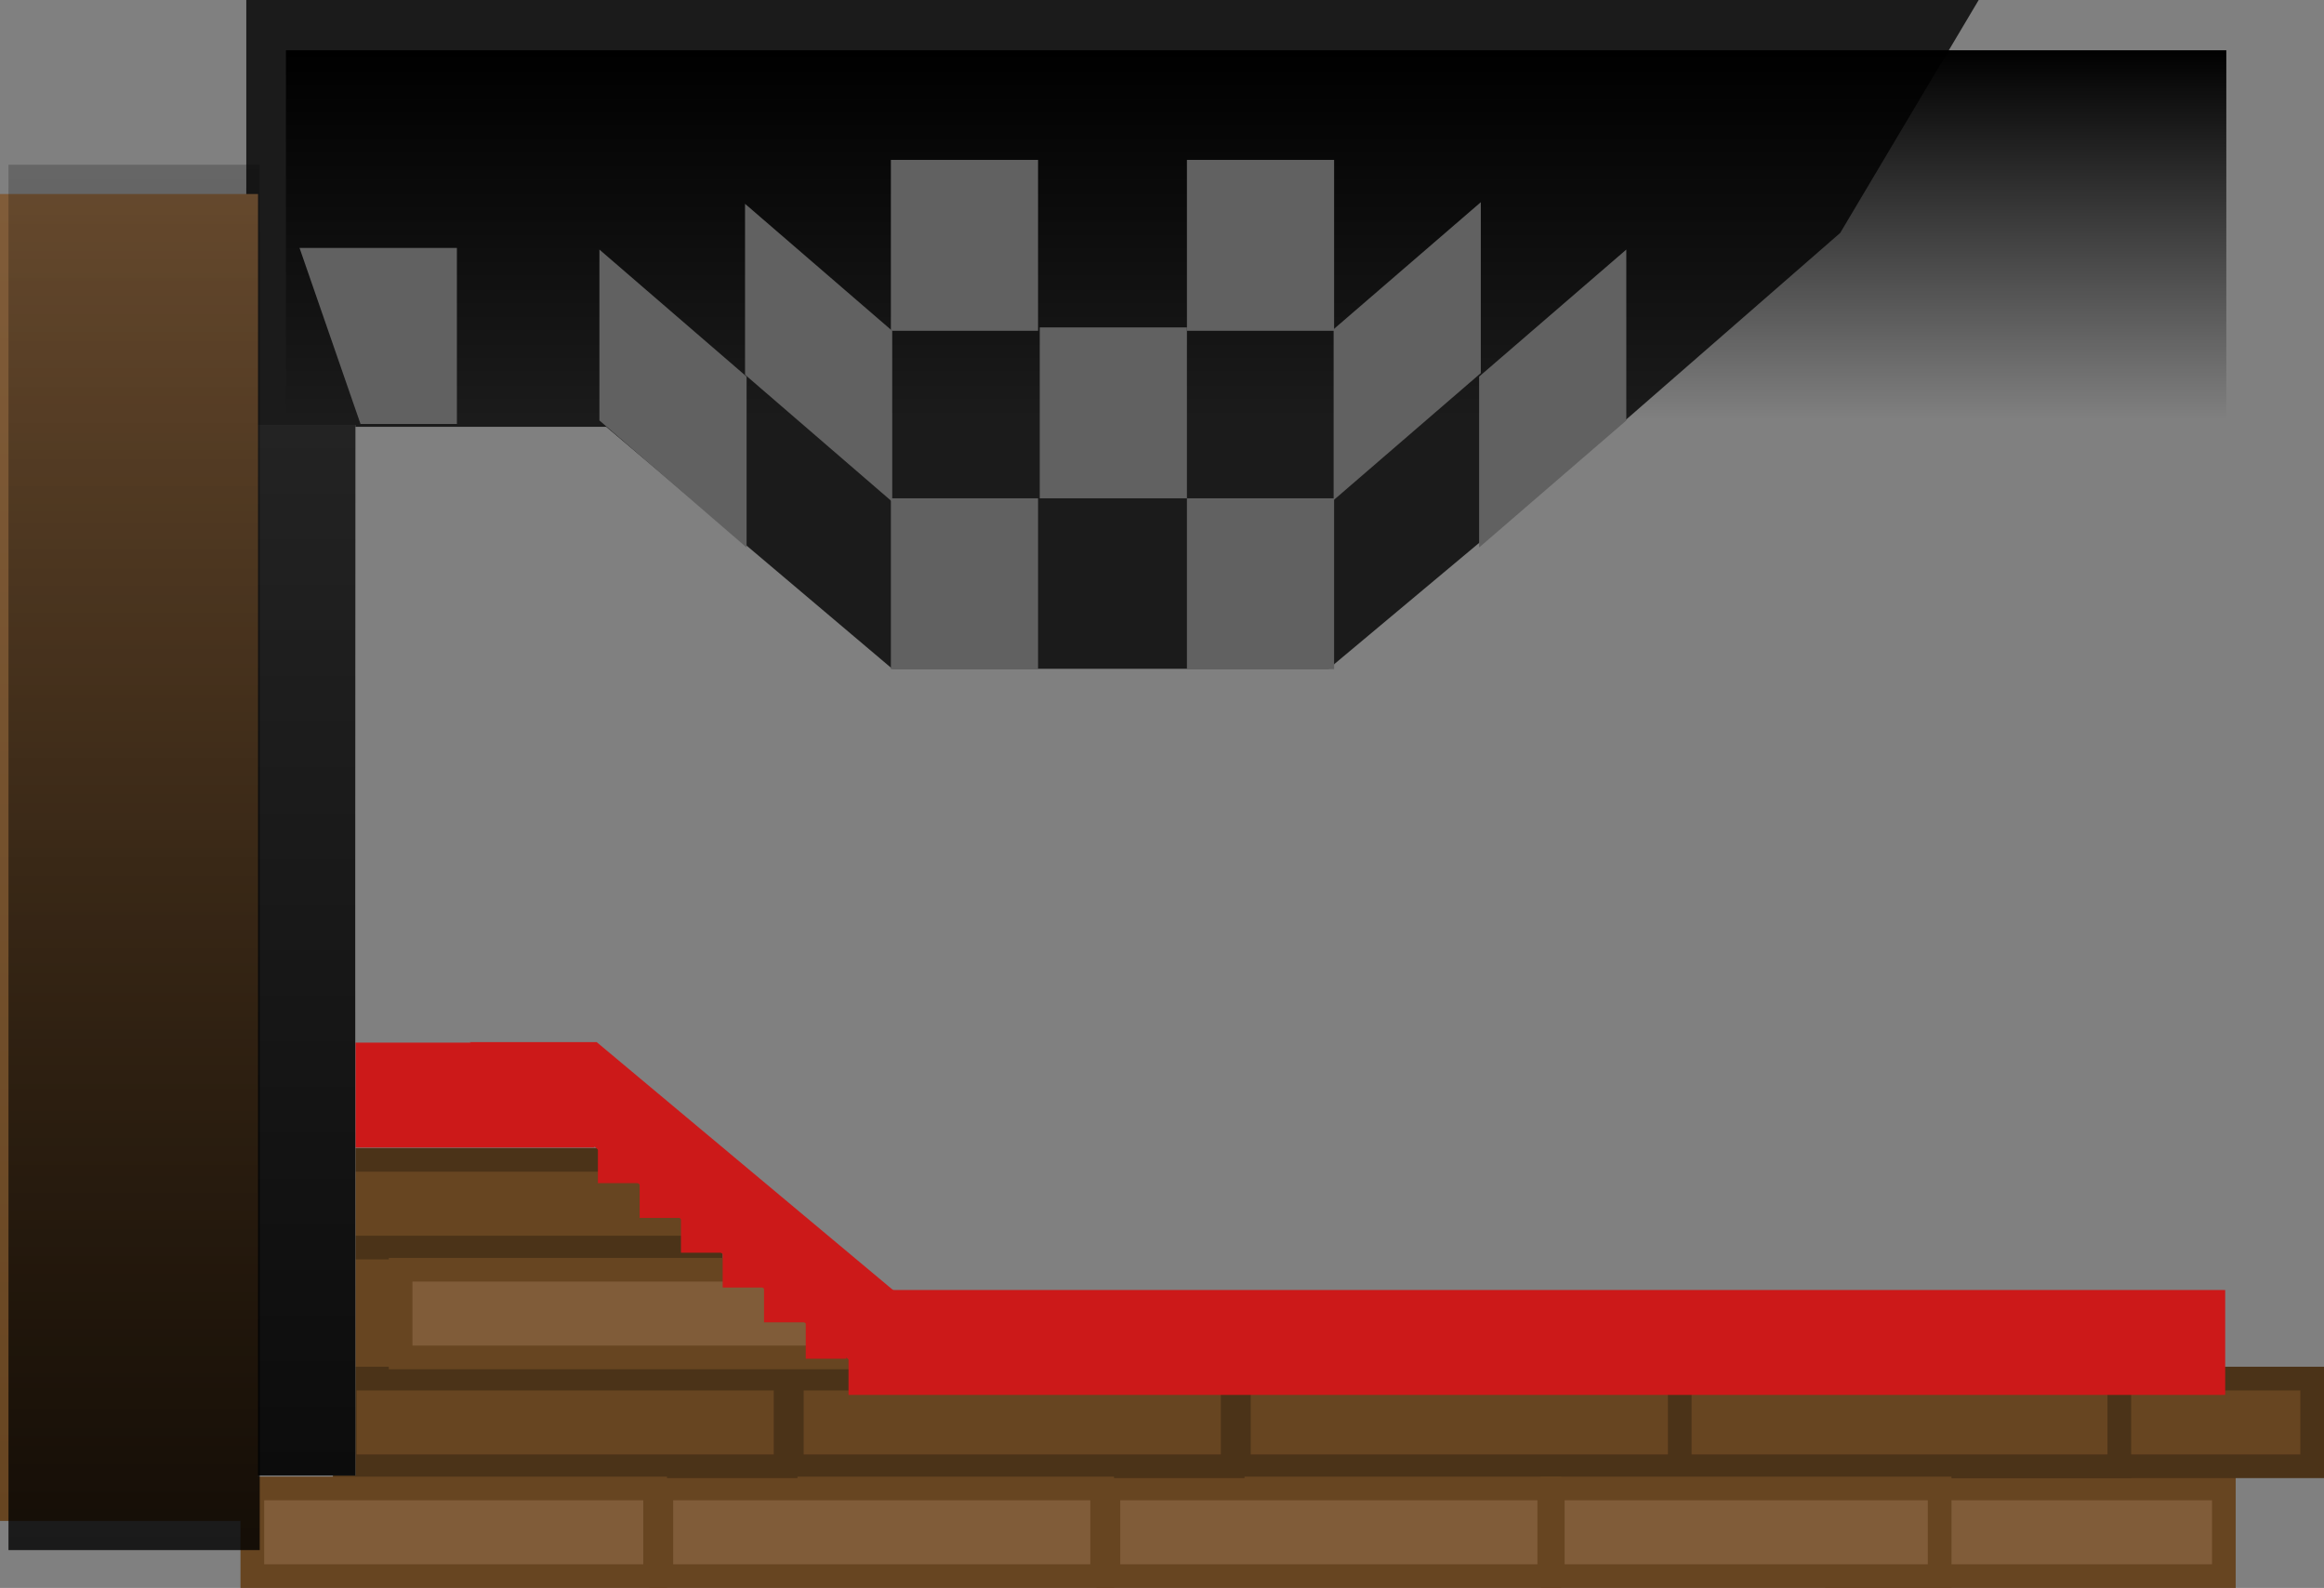 <svg version="1.1" xmlns="http://www.w3.org/2000/svg" xmlns:xlink="http://www.w3.org/1999/xlink" width="686.863" height="469.254" viewBox="0,0,686.863,469.254"><rect x="0" y="0" width="686.863" height="469.254" fill="#808080" stroke="none"/><defs><linearGradient x1="238.951" y1="-60.216" x2="238.951" y2="48.892" gradientUnits="userSpaceOnUse" id="color-1"><stop offset="0" stop-color="#000000"/><stop offset="1" stop-color="#000000" stop-opacity="0"/></linearGradient><radialGradient cx="-1.4" cy="205.71" r="180.931" gradientUnits="userSpaceOnUse" id="color-2"><stop offset="0" stop-color="#ececec"/><stop offset="1" stop-color="#616161"/></radialGradient><linearGradient x1="-1.4" y1="50.489" x2="-1.4" y2="360.931" gradientUnits="userSpaceOnUse" id="color-3"><stop offset="0" stop-color="#232323"/><stop offset="1" stop-color="#0c0c0c"/></linearGradient><linearGradient x1="239.722" y1="-15.071" x2="239.722" y2="289.39" gradientUnits="userSpaceOnUse" id="color-4"><stop offset="0" stop-color="#ff4040"/><stop offset="1" stop-color="#c33131"/></linearGradient><linearGradient x1="-50.668" y1="-17.742" x2="-50.668" y2="374.378" gradientUnits="userSpaceOnUse" id="color-5"><stop offset="0" stop-color="#805c39"/><stop offset="1" stop-color="#674521"/></linearGradient><linearGradient x1="-49.163" y1="-26.399" x2="-49.163" y2="382.985" gradientUnits="userSpaceOnUse" id="color-6"><stop offset="0" stop-color="#000000" stop-opacity="0.2"/><stop offset="1" stop-color="#000000" stop-opacity="0.8"/></linearGradient></defs><g transform="translate(88.799,75.075)"><g data-paper-data="{&quot;isPaintingLayer&quot;:true}" fill-rule="nonzero" stroke-linecap="butt" stroke-linejoin="miter" stroke-miterlimit="10" stroke-dasharray="" stroke-dashoffset="0" style="mix-blend-mode: normal"><path d="M454.129,390.679v-25.91h114.341v25.91z" fill="#805c39" stroke="#674521" stroke-width="7"/><path d="M464.267,358.216v-25.91h130.297v25.91z" fill="#674521" stroke="#4b3318" stroke-width="7"/><path d="M407.267,358.216v-25.91h130.297v25.91z" fill="#674521" stroke="#4b3318" stroke-width="7"/><path d="M-16.006,51.051v-126.126h512.012l-40.928,68.827l-65.722,57.299l-85.456,71.5h-129l-84.544,-71.5z" fill="#1b1b1b" stroke="none" stroke-width="NaN"/><path d="M-4.292,48.892v-109.108h573.486v109.108z" fill="url(#color-1)" stroke="none" stroke-width="0"/><path d="M305.5,72.177v50.5h-43.5v-50.5z" data-paper-data="{&quot;index&quot;:null}" fill="#616161" stroke="none" stroke-width="0"/><path d="M131.86,36.213v50.5l-43.5,-37.538v-50.5z" data-paper-data="{&quot;origPos&quot;:null,&quot;index&quot;:null}" fill="#616161" stroke="none" stroke-width="0"/><path d="M391.857,-1.324v50.5l-43.5,37.538v-50.5z" data-paper-data="{&quot;origPos&quot;:null,&quot;index&quot;:null}" fill="#616161" stroke="none" stroke-width="0"/><path d="M174.899,22.691v50.5l-43.5,-37.538v-50.5z" data-paper-data="{&quot;index&quot;:null}" fill="#616161" stroke="none" stroke-width="0"/><path d="M348.857,-15.324v50.5l-43.5,37.538v-50.5z" data-paper-data="{&quot;index&quot;:null}" fill="#616161" stroke="none" stroke-width="0"/><path d="M218,72.177v50.5h-43.5v-50.5z" data-paper-data="{&quot;index&quot;:null}" fill="#616161" stroke="none" stroke-width="0"/><path d="M262,21.677v50.5h-43.5v-50.5z" data-paper-data="{&quot;index&quot;:null}" fill="#616161" stroke="none" stroke-width="0"/><path d="M305.5,-27.823v50.5h-43.5v-50.5z" data-paper-data="{&quot;index&quot;:null}" fill="#616161" stroke="none" stroke-width="0"/><path d="M218,-27.823v50.5h-43.5v-50.5z" data-paper-data="{&quot;index&quot;:null}" fill="#616161" stroke="none" stroke-width="0"/><path d="M46.236,-1.802v52.002h-28.485l-18.018,-52.002z" data-paper-data="{&quot;index&quot;:null}" fill="#616161" stroke="none" stroke-width="0"/><path d="M13.402,330.123v-36c0,0 142.67,21 217,21c74.997,0 -217,15 -217,15z" data-paper-data="{&quot;index&quot;:null}" fill="#674521" stroke="#674521" stroke-width="7"/><g data-paper-data="{&quot;index&quot;:null}"><path d="M277.358,358.216v-25.91h130.297v25.91z" fill="#674521" stroke="#4b3318" stroke-width="7"/><path d="M238.79,390.679v-25.91h130.297v25.91z" fill="#805c39" stroke="#674521" stroke-width="7"/><path d="M370.129,390.679v-25.91h114.341v25.91z" fill="#805c39" stroke="#674521" stroke-width="7"/><path d="M145.226,358.216v-25.91h130.297v25.91z" fill="#674521" stroke="#4b3318" stroke-width="7"/><path d="M106.658,390.679v-25.91h130.297v25.91z" fill="#805c39" stroke="#674521" stroke-width="7"/><path d="M13.094,358.216v-25.91h130.297v25.91z" fill="#674521" stroke="#4b3318" stroke-width="7"/><path d="M-14.221,390.679v-25.91h119.044v25.91z" fill="#805c39" stroke="#674521" stroke-width="7"/><g fill="none" stroke="none" stroke-width="1" font-family="sans-serif" font-weight="normal" font-size="12" text-anchor="start"><g><g/><g/><g/><g/></g></g><g data-paper-data="{&quot;index&quot;:null}"><path d="M-12.727,293.589v-25.91h134.057v25.91z" fill="#674521" stroke="#4b3318" stroke-width="7"/><path d="M29.601,326.051v-25.91h130.297v25.91z" fill="#805c39" stroke="#674521" stroke-width="7"/><g stroke="none"><g fill="none" stroke-width="1" font-family="sans-serif" font-weight="normal" font-size="12" text-anchor="start"/><g fill="#cc1919" stroke-width="NaN"><path d="M149.341,326.44v-10.285h11.996v10.285z" stroke-width="NaN"/></g><g fill="#cc1919"><path d="M137.005,315.68v-10.285h11.996v10.285z" stroke-width="NaN"/><path d="M124.795,305.395v-10.285h11.996v10.285z" stroke-width="NaN"/><path d="M112.459,295.113v-10.285h11.996v10.285z" stroke-width="NaN"/><path d="M100.249,284.828v-10.285h11.996v10.285z" stroke-width="NaN"/></g><g fill="#cc1919" stroke-width="NaN"><path d="M87.913,274.547v-10.285h11.996v10.285z" stroke-width="NaN"/></g></g><path d="M162.194,326.818l-112.193,-93.949h37.541l112.423,94.03z" fill="#cc1919" stroke="none" stroke-width="0"/><path d="M-12.819,233.033h99.736v31h-99.736z" data-paper-data="{&quot;index&quot;:null}" fill="#cc1919" stroke="none" stroke-width="1"/></g><path d="M568.865,337.131h-406.882v-31h406.882z" data-paper-data="{&quot;index&quot;:null}" fill="#cc1919" stroke="none" stroke-width="1"/></g><path d="M439.291,175.312v0h22.523v0z" data-paper-data="{&quot;index&quot;:null}" fill="#ececec" stroke="none" stroke-width="0"/><g data-paper-data="{&quot;index&quot;:null}" stroke="none" stroke-width="0"><path d="M-19.043,360.931v-310.443h35.285v310.443z" fill="url(#color-2)"/><path d="M-19.043,360.931v-310.443h35.285v310.443z" fill="url(#color-3)"/></g><path d="" data-paper-data="{&quot;index&quot;:null}" fill="url(#color-4)" stroke="none" stroke-width="1.063"/><path d="M-88.799,374.378v-392.12h76.262v392.12z" fill="url(#color-5)" stroke="none" stroke-width="0"/><path d="M-86.291,382.985v-409.384h74.255v409.384z" fill="url(#color-6)" stroke="none" stroke-width="0"/></g></g></svg>